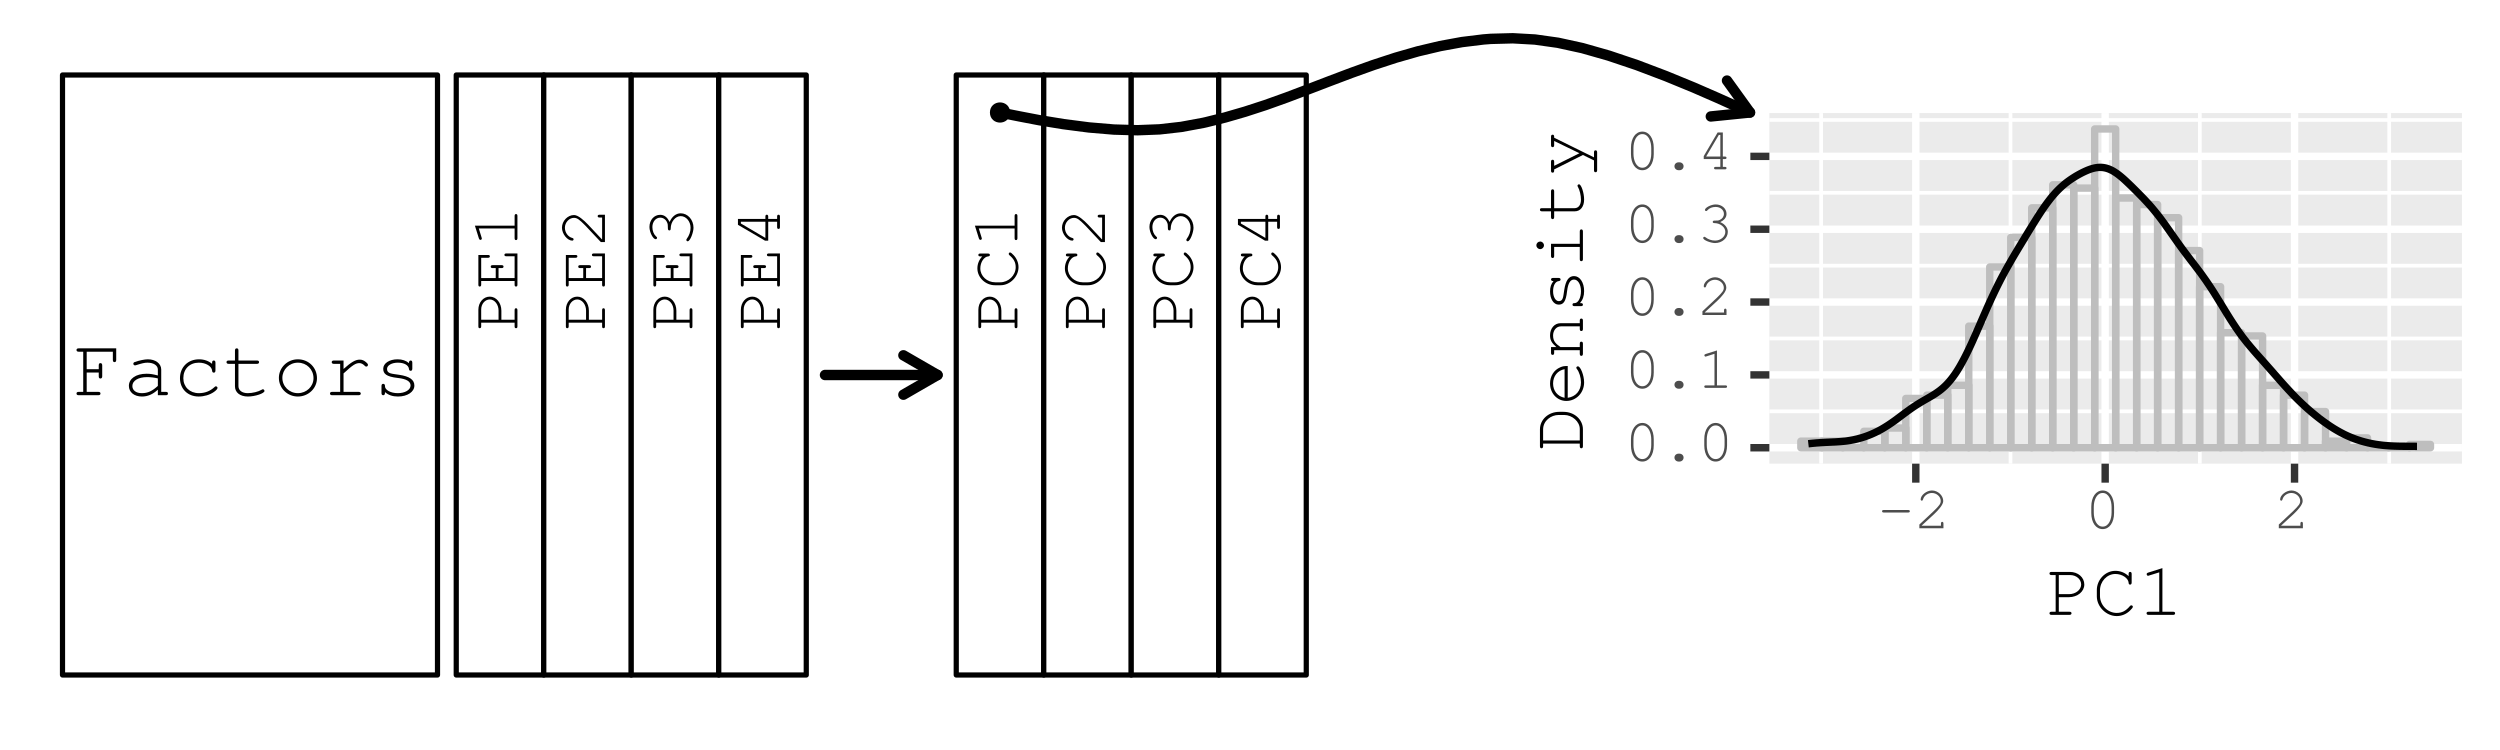 <?xml version="1.0" encoding="UTF-8"?>
<svg xmlns="http://www.w3.org/2000/svg" xmlns:xlink="http://www.w3.org/1999/xlink" width="360pt" height="108pt" viewBox="0 0 360 108" version="1.1">
<defs>
<g>
<symbol overflow="visible" id="glyph0-0">
<path style="stroke:none;" d=""/>
</symbol>
<symbol overflow="visible" id="glyph0-1">
<path style="stroke:none;" d="M 6.234 -5.094 L 6.234 -6.75 L 0.844 -6.75 C 0.625 -6.75 0.516 -6.672 0.516 -6.516 C 0.516 -6.344 0.625 -6.266 0.844 -6.266 L 1.484 -6.266 L 1.484 -0.484 L 0.844 -0.484 C 0.625 -0.484 0.516 -0.406 0.516 -0.25 C 0.516 -0.078 0.625 0 0.844 0 L 3.641 0 C 3.859 0 3.969 -0.078 3.969 -0.25 C 3.969 -0.406 3.859 -0.484 3.641 -0.484 L 1.984 -0.484 L 1.984 -3.266 L 3.719 -3.266 L 3.719 -2.719 C 3.719 -2.516 3.797 -2.406 3.953 -2.406 C 4.125 -2.406 4.219 -2.516 4.219 -2.719 L 4.219 -4.297 C 4.219 -4.516 4.125 -4.625 3.953 -4.625 C 3.797 -4.625 3.719 -4.516 3.719 -4.297 L 3.719 -3.75 L 1.984 -3.75 L 1.984 -6.266 L 5.75 -6.266 L 5.75 -5.094 C 5.75 -4.875 5.828 -4.766 5.984 -4.766 C 6.156 -4.766 6.234 -4.875 6.234 -5.094 Z M 6.234 -5.094 "/>
</symbol>
<symbol overflow="visible" id="glyph0-2">
<path style="stroke:none;" d="M 6.484 -0.25 C 6.484 -0.406 6.391 -0.484 6.172 -0.484 L 5.516 -0.484 L 5.516 -3.703 C 5.516 -4.547 4.703 -5.172 3.594 -5.172 C 3.141 -5.172 2.359 -5.016 1.703 -4.781 C 1.578 -4.734 1.5 -4.656 1.5 -4.531 C 1.5 -4.406 1.609 -4.297 1.734 -4.297 C 1.734 -4.297 1.797 -4.312 1.844 -4.312 C 2.781 -4.609 3.125 -4.688 3.547 -4.688 C 4.422 -4.688 5.031 -4.281 5.031 -3.703 L 5.031 -2.844 C 4.312 -3.031 3.953 -3.094 3.391 -3.094 C 1.891 -3.094 0.859 -2.391 0.859 -1.344 C 0.859 -0.438 1.625 0.188 2.734 0.188 C 3.578 0.188 4.297 -0.125 5.031 -0.797 L 5.031 0 L 6.172 0 C 6.391 0 6.484 -0.078 6.484 -0.25 Z M 5.031 -1.344 C 4.219 -0.594 3.578 -0.297 2.719 -0.297 C 1.891 -0.297 1.359 -0.703 1.359 -1.328 C 1.359 -2.094 2.219 -2.609 3.484 -2.609 C 4.016 -2.609 4.594 -2.531 5.031 -2.422 Z M 5.031 -1.344 "/>
</symbol>
<symbol overflow="visible" id="glyph0-3">
<path style="stroke:none;" d="M 6.422 -1.062 C 6.422 -1.172 6.312 -1.281 6.188 -1.281 C 6.109 -1.281 6.078 -1.266 5.969 -1.156 C 5.359 -0.594 4.609 -0.297 3.734 -0.297 C 2.422 -0.297 1.5 -1.203 1.5 -2.453 C 1.5 -3.781 2.406 -4.688 3.734 -4.688 C 4.734 -4.688 5.594 -4.172 5.641 -3.547 C 5.656 -3.344 5.734 -3.25 5.891 -3.25 C 6.047 -3.25 6.125 -3.359 6.125 -3.578 L 6.125 -4.672 C 6.125 -4.891 6.047 -5 5.891 -5 C 5.719 -5 5.641 -4.891 5.641 -4.672 L 5.641 -4.516 C 5.141 -4.938 4.5 -5.172 3.766 -5.172 C 2.156 -5.172 1.016 -4.031 1.016 -2.453 C 1.016 -0.906 2.141 0.188 3.703 0.188 C 4.5 0.188 5.297 -0.047 5.906 -0.469 C 6.234 -0.703 6.422 -0.906 6.422 -1.062 Z M 6.422 -1.062 "/>
</symbol>
<symbol overflow="visible" id="glyph0-4">
<path style="stroke:none;" d="M 5.984 -0.609 C 5.984 -0.734 5.875 -0.859 5.766 -0.859 C 5.703 -0.859 5.656 -0.844 5.562 -0.781 C 5.094 -0.5 4.25 -0.297 3.578 -0.297 C 2.75 -0.297 2.234 -0.703 2.234 -1.312 L 2.234 -4.516 L 4.875 -4.516 C 5.094 -4.516 5.203 -4.594 5.203 -4.766 C 5.203 -4.922 5.094 -5 4.875 -5 L 2.234 -5 L 2.234 -6.438 C 2.234 -6.656 2.156 -6.75 1.984 -6.75 C 1.828 -6.75 1.734 -6.641 1.734 -6.438 L 1.734 -5 L 0.859 -5 C 0.625 -5 0.516 -4.922 0.516 -4.766 C 0.516 -4.594 0.625 -4.516 0.859 -4.516 L 1.734 -4.516 L 1.734 -1.281 C 1.734 -0.391 2.469 0.188 3.594 0.188 C 4.625 0.188 5.984 -0.266 5.984 -0.609 Z M 5.984 -0.609 "/>
</symbol>
<symbol overflow="visible" id="glyph0-5">
<path style="stroke:none;" d="M 6.344 -2.453 C 6.344 -3.984 5.141 -5.172 3.594 -5.172 C 2.078 -5.172 0.859 -3.969 0.859 -2.5 C 0.859 -1 2.078 0.188 3.594 0.188 C 5.109 0.188 6.344 -1 6.344 -2.453 Z M 5.844 -2.453 C 5.844 -1.266 4.844 -0.297 3.594 -0.297 C 2.359 -0.297 1.359 -1.266 1.359 -2.5 C 1.359 -3.703 2.359 -4.688 3.594 -4.688 C 4.859 -4.688 5.844 -3.719 5.844 -2.453 Z M 5.844 -2.453 "/>
</symbol>
<symbol overflow="visible" id="glyph0-6">
<path style="stroke:none;" d="M 6.484 -4.375 C 6.484 -4.484 6.422 -4.578 6.219 -4.75 C 5.906 -5.016 5.641 -5.125 5.297 -5.125 C 4.688 -5.125 4.094 -4.781 2.969 -3.781 L 2.969 -5 L 1.578 -5 C 1.375 -5 1.266 -4.906 1.266 -4.766 C 1.266 -4.609 1.375 -4.516 1.578 -4.516 L 2.484 -4.516 L 2.484 -0.484 L 1.328 -0.484 C 1.125 -0.484 1.016 -0.391 1.016 -0.25 C 1.016 -0.094 1.125 0 1.328 0 L 5.125 0 C 5.328 0 5.453 -0.094 5.453 -0.234 C 5.453 -0.391 5.328 -0.484 5.125 -0.484 L 2.969 -0.484 L 2.969 -3.141 C 4.297 -4.359 4.719 -4.625 5.25 -4.625 C 5.516 -4.625 5.766 -4.5 6.047 -4.219 C 6.125 -4.141 6.156 -4.125 6.234 -4.125 C 6.391 -4.125 6.484 -4.234 6.484 -4.375 Z M 6.484 -4.375 "/>
</symbol>
<symbol overflow="visible" id="glyph0-7">
<path style="stroke:none;" d="M 5.969 -1.391 C 5.969 -2.25 5.234 -2.719 3.797 -2.938 C 2.766 -3.109 2.031 -3.062 2.031 -3.781 C 2.031 -4.297 2.703 -4.688 3.594 -4.688 C 4.5 -4.688 5.125 -4.328 5.188 -3.797 C 5.203 -3.594 5.297 -3.516 5.438 -3.516 C 5.594 -3.516 5.672 -3.625 5.672 -3.844 L 5.672 -4.672 C 5.672 -4.891 5.594 -5 5.438 -5 C 5.281 -5 5.188 -4.875 5.188 -4.672 L 5.188 -4.625 C 4.766 -4.984 4.219 -5.172 3.547 -5.172 C 2.359 -5.172 1.484 -4.594 1.484 -3.812 C 1.484 -3.109 1.891 -2.672 3.594 -2.484 C 4.891 -2.344 5.422 -1.953 5.422 -1.406 C 5.422 -0.766 4.625 -0.297 3.578 -0.297 C 2.562 -0.297 1.734 -0.75 1.734 -1.297 L 1.734 -1.375 C 1.734 -1.531 1.625 -1.641 1.484 -1.641 C 1.312 -1.641 1.234 -1.531 1.234 -1.312 L 1.234 -0.328 C 1.234 -0.109 1.312 0 1.484 0 C 1.641 0 1.734 -0.109 1.734 -0.328 L 1.734 -0.453 C 2.234 -0.016 2.828 0.188 3.609 0.188 C 4.969 0.188 5.969 -0.484 5.969 -1.391 Z M 5.969 -1.391 "/>
</symbol>
<symbol overflow="visible" id="glyph1-0">
<path style="stroke:none;" d=""/>
</symbol>
<symbol overflow="visible" id="glyph1-1">
<path style="stroke:none;" d="M -3.984 -4.984 C -4.906 -4.984 -5.625 -4.156 -5.625 -3.094 L -5.625 -0.703 C -5.625 -0.516 -5.562 -0.438 -5.438 -0.438 C -5.297 -0.438 -5.219 -0.516 -5.219 -0.703 L -5.219 -1.234 L -0.406 -1.234 L -0.406 -0.703 C -0.406 -0.516 -0.344 -0.438 -0.203 -0.438 C -0.062 -0.438 0 -0.516 0 -0.703 L 0 -3.031 C 0 -3.203 -0.062 -3.312 -0.203 -3.312 C -0.344 -3.312 -0.406 -3.219 -0.406 -3.031 L -0.406 -1.656 L -2.312 -1.656 L -2.312 -2.953 C -2.312 -4.094 -3.047 -4.984 -3.984 -4.984 Z M -3.984 -4.578 C -3.297 -4.578 -2.719 -3.859 -2.719 -2.984 L -2.719 -1.656 L -5.219 -1.656 L -5.219 -3.141 C -5.219 -3.938 -4.656 -4.578 -3.984 -4.578 Z M -3.984 -4.578 "/>
</symbol>
<symbol overflow="visible" id="glyph1-2">
<path style="stroke:none;" d="M 0 -5.203 L -1.594 -5.203 C -1.781 -5.203 -1.875 -5.125 -1.875 -5 C -1.875 -4.859 -1.781 -4.797 -1.594 -4.797 L -0.406 -4.797 L -0.406 -1.656 L -2.719 -1.656 L -2.719 -3.094 L -2.266 -3.094 C -2.094 -3.094 -2 -3.172 -2 -3.312 C -2 -3.438 -2.094 -3.516 -2.266 -3.516 L -3.578 -3.516 C -3.766 -3.516 -3.844 -3.438 -3.844 -3.312 C -3.844 -3.172 -3.766 -3.094 -3.578 -3.094 L -3.125 -3.094 L -3.125 -1.656 L -5.219 -1.656 L -5.219 -4.578 L -4.234 -4.578 C -4.062 -4.578 -3.969 -4.656 -3.969 -4.781 C -3.969 -4.922 -4.062 -4.984 -4.234 -4.984 L -5.625 -4.984 L -5.625 -0.703 C -5.625 -0.516 -5.562 -0.438 -5.438 -0.438 C -5.297 -0.438 -5.219 -0.516 -5.219 -0.703 L -5.219 -1.234 L -0.406 -1.234 L -0.406 -0.703 C -0.406 -0.516 -0.344 -0.438 -0.203 -0.438 C -0.062 -0.438 0 -0.516 0 -0.703 Z M 0 -5.203 "/>
</symbol>
<symbol overflow="visible" id="glyph1-3">
<path style="stroke:none;" d="M -0.203 -4.875 C -0.344 -4.875 -0.406 -4.781 -0.406 -4.594 L -0.406 -3.203 L -6.125 -3.203 L -5.547 -1.359 C -5.484 -1.203 -5.438 -1.156 -5.312 -1.156 C -5.219 -1.156 -5.125 -1.25 -5.125 -1.344 L -5.156 -1.484 L -5.562 -2.797 L -0.406 -2.797 L -0.406 -1.406 C -0.406 -1.219 -0.344 -1.125 -0.203 -1.125 C -0.062 -1.125 0 -1.234 0 -1.406 L 0 -4.594 C 0 -4.781 -0.062 -4.875 -0.203 -4.875 Z M -0.203 -4.875 "/>
</symbol>
<symbol overflow="visible" id="glyph1-4">
<path style="stroke:none;" d="M 0 -4.781 L -0.766 -4.781 C -0.953 -4.781 -1.047 -4.703 -1.047 -4.578 C -1.047 -4.438 -0.953 -4.375 -0.766 -4.375 L -0.406 -4.375 L -0.406 -1.234 L -0.438 -1.234 L -2.375 -3.297 C -3.047 -4.016 -3.875 -4.734 -4.453 -4.734 C -5.375 -4.734 -6.188 -3.875 -6.188 -2.906 C -6.188 -2.016 -5.406 -1.047 -4.703 -1.047 C -4.609 -1.047 -4.516 -1.125 -4.516 -1.234 C -4.516 -1.344 -4.578 -1.406 -4.719 -1.438 C -5.312 -1.594 -5.766 -2.219 -5.766 -2.906 C -5.766 -3.656 -5.156 -4.328 -4.469 -4.328 C -4.016 -4.328 -3.734 -4.141 -2.812 -3.203 L -0.594 -0.844 L 0 -0.844 Z M 0 -4.781 "/>
</symbol>
<symbol overflow="visible" id="glyph1-5">
<path style="stroke:none;" d="M -1.688 -4.984 C -2.359 -4.984 -2.953 -4.516 -3.281 -3.734 C -3.594 -4.359 -4 -4.766 -4.641 -4.766 C -5.516 -4.766 -6.188 -4.016 -6.188 -3.016 C -6.188 -2.266 -5.672 -1.25 -5.281 -1.25 C -5.188 -1.25 -5.094 -1.344 -5.094 -1.453 C -5.094 -1.531 -5.109 -1.562 -5.234 -1.656 C -5.562 -1.953 -5.766 -2.438 -5.766 -3 C -5.766 -3.766 -5.281 -4.359 -4.625 -4.359 C -4.203 -4.359 -3.812 -4.078 -3.641 -3.656 C -3.547 -3.438 -3.531 -3.297 -3.531 -2.797 C -3.531 -2.625 -3.453 -2.516 -3.328 -2.516 C -3.188 -2.516 -3.125 -2.609 -3.125 -2.797 C -3.125 -3.766 -2.453 -4.578 -1.688 -4.578 C -0.906 -4.578 -0.266 -3.812 -0.266 -2.906 C -0.266 -2.344 -0.453 -1.797 -0.812 -1.312 C -0.859 -1.25 -0.875 -1.203 -0.875 -1.156 C -0.875 -1.047 -0.797 -0.953 -0.688 -0.953 C -0.312 -0.953 0.156 -2.266 0.156 -2.906 C 0.156 -4.047 -0.672 -4.984 -1.688 -4.984 Z M -1.688 -4.984 "/>
</symbol>
<symbol overflow="visible" id="glyph1-6">
<path style="stroke:none;" d="M -0.203 -4.781 C -0.344 -4.781 -0.406 -4.688 -0.406 -4.516 L -0.406 -4.172 L -1.688 -4.172 L -1.688 -4.516 C -1.688 -4.688 -1.766 -4.781 -1.891 -4.781 C -2.031 -4.781 -2.094 -4.688 -2.094 -4.516 L -2.094 -4.172 L -6.047 -4.172 L -6.047 -3.328 L -2.156 -1.047 L -1.688 -1.047 L -1.688 -3.766 L -0.406 -3.766 L -0.406 -3 C -0.406 -2.812 -0.344 -2.734 -0.203 -2.734 C -0.062 -2.734 0 -2.812 0 -3 L 0 -4.516 C 0 -4.688 -0.062 -4.781 -0.203 -4.781 Z M -2.094 -3.766 L -2.094 -1.438 L -5.625 -3.516 L -5.625 -3.766 Z M -2.094 -3.766 "/>
</symbol>
<symbol overflow="visible" id="glyph1-7">
<path style="stroke:none;" d="M -1.062 -5.344 C -1.172 -5.344 -1.25 -5.266 -1.25 -5.141 C -1.25 -5.062 -1.234 -5.031 -1.156 -4.953 C -0.516 -4.422 -0.25 -3.906 -0.25 -3.219 C -0.25 -2.047 -1.281 -1.047 -2.484 -1.047 L -3.188 -1.047 C -4.375 -1.047 -5.344 -1.938 -5.344 -3.047 C -5.344 -3.938 -4.812 -4.734 -4.203 -4.781 C -4.047 -4.797 -3.969 -4.859 -3.969 -4.984 C -3.969 -5.125 -4.062 -5.188 -4.234 -5.188 L -5.359 -5.188 C -5.547 -5.188 -5.625 -5.125 -5.625 -4.984 C -5.625 -4.844 -5.547 -4.781 -5.359 -4.781 L -5.062 -4.781 C -5.516 -4.312 -5.766 -3.703 -5.766 -3.047 C -5.766 -1.703 -4.562 -0.625 -3.25 -0.625 L -2.422 -0.625 C -1.062 -0.625 0.156 -1.859 0.156 -3.219 C 0.156 -3.859 -0.094 -4.469 -0.547 -4.953 C -0.797 -5.219 -0.953 -5.344 -1.062 -5.344 Z M -1.062 -5.344 "/>
</symbol>
<symbol overflow="visible" id="glyph2-0">
<path style="stroke:none;" d=""/>
</symbol>
<symbol overflow="visible" id="glyph2-1">
<path style="stroke:none;" d="M 4.281 -2.203 L 4.281 -3.094 C 4.281 -4.484 3.609 -5.438 2.641 -5.438 C 1.656 -5.438 1 -4.484 1 -3.094 L 1 -2.203 C 1 -0.812 1.656 0.125 2.641 0.125 C 3.609 0.125 4.281 -0.812 4.281 -2.203 Z M 3.922 -2.266 C 3.922 -1.297 3.531 -0.234 2.641 -0.234 C 1.75 -0.234 1.359 -1.297 1.359 -2.266 L 1.359 -3.047 C 1.359 -4.016 1.75 -5.078 2.641 -5.078 C 3.531 -5.078 3.922 -4.016 3.922 -3.047 Z M 3.922 -2.266 "/>
</symbol>
<symbol overflow="visible" id="glyph2-2">
<path style="stroke:none;" d="M 3.297 -0.453 C 3.297 -0.781 3.031 -1.016 2.688 -1.016 L 2.594 -1.016 C 2.25 -1.016 1.984 -0.781 1.984 -0.453 C 1.984 -0.125 2.25 0.125 2.594 0.125 L 2.688 0.125 C 3.031 0.125 3.297 -0.109 3.297 -0.453 Z M 3.297 -0.453 "/>
</symbol>
<symbol overflow="visible" id="glyph2-3">
<path style="stroke:none;" d="M 4.281 -0.188 C 4.281 -0.297 4.203 -0.359 4.047 -0.359 L 2.828 -0.359 L 2.828 -5.391 L 1.203 -4.875 C 1.062 -4.828 1.016 -4.781 1.016 -4.688 C 1.016 -4.594 1.094 -4.5 1.172 -4.5 L 1.297 -4.531 L 2.469 -4.906 L 2.469 -0.359 L 1.234 -0.359 C 1.078 -0.359 1 -0.297 1 -0.188 C 1 -0.062 1.078 0 1.234 0 L 4.047 0 C 4.203 0 4.281 -0.062 4.281 -0.188 Z M 4.281 -0.188 "/>
</symbol>
<symbol overflow="visible" id="glyph2-4">
<path style="stroke:none;" d="M 4.203 0 L 4.203 -0.672 C 4.203 -0.828 4.141 -0.922 4.031 -0.922 C 3.906 -0.922 3.844 -0.828 3.844 -0.672 L 3.844 -0.359 L 1.078 -0.359 L 1.078 -0.391 L 2.906 -2.078 C 3.531 -2.672 4.172 -3.406 4.172 -3.922 C 4.172 -4.719 3.406 -5.438 2.547 -5.438 C 1.781 -5.438 0.922 -4.766 0.922 -4.141 C 0.922 -4.062 1 -3.969 1.078 -3.969 C 1.172 -3.969 1.234 -4.031 1.266 -4.156 C 1.406 -4.688 1.953 -5.078 2.547 -5.078 C 3.219 -5.078 3.812 -4.547 3.812 -3.938 C 3.812 -3.531 3.641 -3.297 2.812 -2.484 L 0.734 -0.531 L 0.734 0 Z M 4.203 0 "/>
</symbol>
<symbol overflow="visible" id="glyph2-5">
<path style="stroke:none;" d="M 4.391 -1.484 C 4.391 -2.078 3.969 -2.609 3.297 -2.891 C 3.828 -3.156 4.203 -3.516 4.203 -4.078 C 4.203 -4.844 3.531 -5.438 2.641 -5.438 C 2 -5.438 1.094 -4.984 1.094 -4.641 C 1.094 -4.562 1.172 -4.484 1.281 -4.484 C 1.344 -4.484 1.375 -4.5 1.453 -4.594 C 1.719 -4.906 2.141 -5.078 2.641 -5.078 C 3.312 -5.078 3.828 -4.641 3.828 -4.078 C 3.828 -3.688 3.594 -3.359 3.219 -3.203 C 3.031 -3.109 2.891 -3.109 2.453 -3.109 C 2.312 -3.109 2.219 -3.047 2.219 -2.922 C 2.219 -2.812 2.297 -2.75 2.453 -2.75 C 3.312 -2.75 4.031 -2.156 4.031 -1.484 C 4.031 -0.797 3.359 -0.234 2.562 -0.234 C 2.062 -0.234 1.578 -0.391 1.156 -0.719 C 1.094 -0.75 1.062 -0.781 1.016 -0.781 C 0.922 -0.781 0.844 -0.688 0.844 -0.609 C 0.844 -0.266 2 0.125 2.547 0.125 C 3.562 0.125 4.391 -0.594 4.391 -1.484 Z M 4.391 -1.484 "/>
</symbol>
<symbol overflow="visible" id="glyph2-6">
<path style="stroke:none;" d="M 4.203 -0.188 C 4.203 -0.297 4.125 -0.359 3.969 -0.359 L 3.672 -0.359 L 3.672 -1.484 L 3.969 -1.484 C 4.125 -1.484 4.203 -1.547 4.203 -1.656 C 4.203 -1.781 4.125 -1.844 3.969 -1.844 L 3.672 -1.844 L 3.672 -5.312 L 2.922 -5.312 L 0.922 -1.906 L 0.922 -1.484 L 3.312 -1.484 L 3.312 -0.359 L 2.641 -0.359 C 2.484 -0.359 2.406 -0.297 2.406 -0.188 C 2.406 -0.062 2.484 0 2.641 0 L 3.969 0 C 4.125 0 4.203 -0.062 4.203 -0.188 Z M 3.312 -1.844 L 1.266 -1.844 L 3.094 -4.953 L 3.312 -4.953 Z M 3.312 -1.844 "/>
</symbol>
<symbol overflow="visible" id="glyph2-7">
<path style="stroke:none;" d="M 4.641 -2.453 C 4.641 -2.562 4.562 -2.625 4.406 -2.625 L 0.875 -2.625 C 0.719 -2.625 0.641 -2.562 0.641 -2.453 C 0.641 -2.328 0.719 -2.266 0.875 -2.266 L 4.406 -2.266 C 4.562 -2.266 4.641 -2.328 4.641 -2.453 Z M 4.641 -2.453 "/>
</symbol>
<symbol overflow="visible" id="glyph3-0">
<path style="stroke:none;" d=""/>
</symbol>
<symbol overflow="visible" id="glyph3-1">
<path style="stroke:none;" d="M 5.484 -4.375 C 5.484 -5.406 4.578 -6.188 3.406 -6.188 L 0.766 -6.188 C 0.578 -6.188 0.469 -6.109 0.469 -5.969 C 0.469 -5.812 0.578 -5.734 0.766 -5.734 L 1.359 -5.734 L 1.359 -0.453 L 0.766 -0.453 C 0.578 -0.453 0.469 -0.375 0.469 -0.234 C 0.469 -0.078 0.578 0 0.766 0 L 3.328 0 C 3.531 0 3.641 -0.078 3.641 -0.234 C 3.641 -0.375 3.547 -0.453 3.328 -0.453 L 1.812 -0.453 L 1.812 -2.547 L 3.25 -2.547 C 4.516 -2.547 5.484 -3.359 5.484 -4.375 Z M 5.031 -4.375 C 5.031 -3.625 4.25 -2.984 3.281 -2.984 L 1.812 -2.984 L 1.812 -5.734 L 3.453 -5.734 C 4.328 -5.734 5.031 -5.125 5.031 -4.375 Z M 5.031 -4.375 "/>
</symbol>
<symbol overflow="visible" id="glyph3-2">
<path style="stroke:none;" d="M 5.875 -1.172 C 5.875 -1.281 5.781 -1.375 5.656 -1.375 C 5.578 -1.375 5.531 -1.359 5.453 -1.266 C 4.859 -0.562 4.297 -0.281 3.547 -0.281 C 2.25 -0.281 1.141 -1.406 1.141 -2.734 L 1.141 -3.516 C 1.141 -4.812 2.141 -5.891 3.359 -5.891 C 4.328 -5.891 5.219 -5.297 5.266 -4.625 C 5.266 -4.453 5.344 -4.359 5.484 -4.359 C 5.625 -4.359 5.703 -4.469 5.703 -4.656 L 5.703 -5.891 C 5.703 -6.094 5.625 -6.188 5.484 -6.188 C 5.328 -6.188 5.266 -6.094 5.266 -5.891 L 5.266 -5.578 C 4.734 -6.078 4.078 -6.344 3.359 -6.344 C 1.875 -6.344 0.688 -5.031 0.688 -3.578 L 0.688 -2.656 C 0.688 -1.172 2.047 0.172 3.547 0.172 C 4.25 0.172 4.922 -0.094 5.453 -0.609 C 5.734 -0.875 5.875 -1.062 5.875 -1.172 Z M 5.875 -1.172 "/>
</symbol>
<symbol overflow="visible" id="glyph3-3">
<path style="stroke:none;" d="M 5.359 -0.234 C 5.359 -0.375 5.266 -0.453 5.062 -0.453 L 3.531 -0.453 L 3.531 -6.734 L 1.5 -6.094 C 1.312 -6.031 1.266 -5.969 1.266 -5.859 C 1.266 -5.734 1.375 -5.625 1.469 -5.625 L 1.625 -5.672 L 3.078 -6.125 L 3.078 -0.453 L 1.547 -0.453 C 1.344 -0.453 1.25 -0.375 1.25 -0.234 C 1.25 -0.078 1.359 0 1.547 0 L 5.062 0 C 5.266 0 5.359 -0.078 5.359 -0.234 Z M 5.359 -0.234 "/>
</symbol>
<symbol overflow="visible" id="glyph4-0">
<path style="stroke:none;" d=""/>
</symbol>
<symbol overflow="visible" id="glyph4-1">
<path style="stroke:none;" d="M -2.797 -5.719 L -3.406 -5.719 C -4.969 -5.719 -6.188 -4.609 -6.188 -3.188 L -6.188 -0.766 C -6.188 -0.578 -6.109 -0.469 -5.969 -0.469 C -5.812 -0.469 -5.734 -0.578 -5.734 -0.766 L -5.734 -1.141 L -0.453 -1.141 L -0.453 -0.766 C -0.453 -0.578 -0.375 -0.469 -0.234 -0.469 C -0.078 -0.469 0 -0.578 0 -0.766 L 0 -3.188 C 0 -4.609 -1.234 -5.719 -2.797 -5.719 Z M -2.688 -5.266 C -1.531 -5.266 -0.453 -4.297 -0.453 -3.25 L -0.453 -1.594 L -5.734 -1.594 L -5.734 -3.172 C -5.734 -4.453 -4.578 -5.266 -3.5 -5.266 Z M -2.688 -5.266 "/>
</symbol>
<symbol overflow="visible" id="glyph4-2">
<path style="stroke:none;" d="M -2.188 -5.719 C -2.688 -5.719 -2.906 -5.688 -3.266 -5.531 C -4.188 -5.141 -4.734 -4.25 -4.734 -3.203 C -4.734 -1.797 -3.719 -0.688 -2.391 -0.688 C -0.953 -0.688 0.172 -1.875 0.172 -3.359 C 0.172 -4.359 -0.344 -5.672 -0.719 -5.672 C -0.844 -5.672 -0.953 -5.578 -0.953 -5.469 C -0.953 -5.406 -0.922 -5.375 -0.875 -5.297 C -0.516 -4.844 -0.281 -4.047 -0.281 -3.359 C -0.281 -2.172 -1.031 -1.297 -2.188 -1.141 Z M -2.641 -5.266 L -2.641 -1.141 C -3.656 -1.344 -4.297 -2.141 -4.297 -3.203 C -4.297 -4.266 -3.641 -5.078 -2.641 -5.266 Z M -2.641 -5.266 "/>
</symbol>
<symbol overflow="visible" id="glyph4-3">
<path style="stroke:none;" d="M -0.234 -5.953 C -0.375 -5.953 -0.453 -5.859 -0.453 -5.656 L -0.453 -5.281 L -3.25 -5.281 C -4.094 -5.281 -4.734 -4.531 -4.734 -3.547 C -4.734 -2.875 -4.531 -2.469 -3.828 -1.844 L -4.594 -1.844 L -4.594 -1.016 C -4.594 -0.812 -4.516 -0.719 -4.359 -0.719 C -4.219 -0.719 -4.141 -0.812 -4.141 -1.016 L -4.141 -1.391 L -0.453 -1.391 L -0.453 -0.891 C -0.453 -0.688 -0.375 -0.578 -0.234 -0.578 C -0.078 -0.578 0 -0.688 0 -0.891 L 0 -2.328 C 0 -2.531 -0.078 -2.625 -0.234 -2.625 C -0.375 -2.625 -0.453 -2.531 -0.453 -2.328 L -0.453 -1.844 L -3.234 -1.844 C -3.891 -2.328 -4.297 -2.656 -4.297 -3.516 C -4.297 -4.188 -3.875 -4.828 -3.172 -4.828 L -0.453 -4.828 L -0.453 -4.453 C -0.453 -4.25 -0.375 -4.156 -0.234 -4.156 C -0.078 -4.156 0 -4.25 0 -4.453 L 0 -5.656 C 0 -5.859 -0.078 -5.953 -0.234 -5.953 Z M -0.234 -5.953 "/>
</symbol>
<symbol overflow="visible" id="glyph4-4">
<path style="stroke:none;" d="M -1.281 -5.469 C -2.062 -5.469 -2.484 -4.797 -2.688 -3.484 C -2.844 -2.547 -2.812 -1.859 -3.469 -1.859 C -3.938 -1.859 -4.297 -2.469 -4.297 -3.281 C -4.297 -4.125 -3.969 -4.703 -3.469 -4.75 C -3.297 -4.781 -3.219 -4.844 -3.219 -4.984 C -3.219 -5.125 -3.328 -5.203 -3.516 -5.203 L -4.281 -5.203 C -4.484 -5.203 -4.594 -5.125 -4.594 -4.984 C -4.594 -4.844 -4.469 -4.75 -4.281 -4.75 L -4.234 -4.75 C -4.578 -4.359 -4.734 -3.875 -4.734 -3.25 C -4.734 -2.172 -4.219 -1.359 -3.5 -1.359 C -2.844 -1.359 -2.453 -1.734 -2.281 -3.297 C -2.141 -4.484 -1.797 -4.969 -1.281 -4.969 C -0.703 -4.969 -0.281 -4.25 -0.281 -3.281 C -0.281 -2.344 -0.688 -1.578 -1.188 -1.578 L -1.266 -1.578 C -1.406 -1.578 -1.5 -1.5 -1.5 -1.359 C -1.5 -1.203 -1.406 -1.141 -1.203 -1.141 L -0.297 -1.141 C -0.094 -1.141 0 -1.203 0 -1.359 C 0 -1.5 -0.094 -1.578 -0.297 -1.578 L -0.422 -1.578 C -0.016 -2.047 0.172 -2.594 0.172 -3.312 C 0.172 -4.547 -0.438 -5.469 -1.281 -5.469 Z M -1.281 -5.469 "/>
</symbol>
<symbol overflow="visible" id="glyph4-5">
<path style="stroke:none;" d="M -0.234 -5.594 C -0.375 -5.594 -0.453 -5.484 -0.453 -5.281 L -0.453 -3.516 L -4.594 -3.516 L -4.594 -1.766 C -4.594 -1.578 -4.516 -1.469 -4.359 -1.469 C -4.219 -1.469 -4.141 -1.578 -4.141 -1.766 L -4.141 -3.062 L -0.453 -3.062 L -0.453 -1.312 C -0.453 -1.109 -0.375 -1.016 -0.234 -1.016 C -0.078 -1.016 0 -1.109 0 -1.312 L 0 -5.281 C 0 -5.484 -0.078 -5.594 -0.234 -5.594 Z M -6.156 -3.844 C -6.453 -3.844 -6.703 -3.609 -6.703 -3.297 C -6.703 -3 -6.453 -2.75 -6.156 -2.75 C -5.859 -2.75 -5.609 -3 -5.609 -3.297 C -5.609 -3.594 -5.859 -3.844 -6.156 -3.844 Z M -6.156 -3.844 "/>
</symbol>
<symbol overflow="visible" id="glyph4-6">
<path style="stroke:none;" d="M -0.562 -5.484 C -0.672 -5.484 -0.781 -5.391 -0.781 -5.281 C -0.781 -5.219 -0.766 -5.188 -0.719 -5.109 C -0.469 -4.672 -0.281 -3.891 -0.281 -3.281 C -0.281 -2.516 -0.641 -2.047 -1.203 -2.047 L -4.141 -2.047 L -4.141 -4.469 C -4.141 -4.656 -4.219 -4.766 -4.359 -4.766 C -4.516 -4.766 -4.594 -4.656 -4.594 -4.469 L -4.594 -2.047 L -5.891 -2.047 C -6.109 -2.047 -6.188 -1.984 -6.188 -1.828 C -6.188 -1.672 -6.094 -1.594 -5.891 -1.594 L -4.594 -1.594 L -4.594 -0.781 C -4.594 -0.578 -4.516 -0.469 -4.359 -0.469 C -4.219 -0.469 -4.141 -0.578 -4.141 -0.781 L -4.141 -1.594 L -1.172 -1.594 C -0.359 -1.594 0.172 -2.266 0.172 -3.297 C 0.172 -4.234 -0.234 -5.484 -0.562 -5.484 Z M -0.562 -5.484 "/>
</symbol>
<symbol overflow="visible" id="glyph4-7">
<path style="stroke:none;" d="M -4.359 -6.031 C -4.516 -6.031 -4.594 -5.938 -4.594 -5.734 L -4.594 -4.531 C -4.594 -4.328 -4.516 -4.234 -4.359 -4.234 C -4.219 -4.234 -4.141 -4.328 -4.141 -4.531 L -4.141 -5.125 L -0.5 -3.359 L -4.141 -1.547 L -4.141 -2.125 C -4.141 -2.328 -4.219 -2.422 -4.359 -2.422 C -4.516 -2.422 -4.594 -2.328 -4.594 -2.125 L -4.594 -0.859 C -4.594 -0.656 -4.516 -0.562 -4.359 -0.562 C -4.219 -0.562 -4.141 -0.656 -4.141 -0.859 L -4.141 -1.031 L 0 -3.109 L 1.594 -2.328 L 1.594 -0.922 C 1.594 -0.719 1.672 -0.625 1.812 -0.625 C 1.969 -0.625 2.047 -0.719 2.047 -0.922 L 2.047 -3.484 C 2.047 -3.688 1.969 -3.781 1.812 -3.781 C 1.672 -3.781 1.594 -3.688 1.594 -3.484 L 1.594 -2.766 L -4.141 -5.594 L -4.141 -5.734 C -4.141 -5.938 -4.219 -6.031 -4.359 -6.031 Z M -4.359 -6.031 "/>
</symbol>
</g>
<clipPath id="clip1">
  <path d="M 216 10.801 L 360 10.801 L 360 98 L 216 98 Z M 216 10.801 "/>
</clipPath>
<clipPath id="clip2">
  <path d="M 254.789 16.281 L 355 16.281 L 355 67 L 254.789 67 Z M 254.789 16.281 "/>
</clipPath>
<clipPath id="clip3">
  <path d="M 254.789 58 L 355 58 L 355 60 L 254.789 60 Z M 254.789 58 "/>
</clipPath>
<clipPath id="clip4">
  <path d="M 254.789 48 L 355 48 L 355 50 L 254.789 50 Z M 254.789 48 "/>
</clipPath>
<clipPath id="clip5">
  <path d="M 254.789 37 L 355 37 L 355 39 L 254.789 39 Z M 254.789 37 "/>
</clipPath>
<clipPath id="clip6">
  <path d="M 254.789 27 L 355 27 L 355 29 L 254.789 29 Z M 254.789 27 "/>
</clipPath>
<clipPath id="clip7">
  <path d="M 254.789 17 L 355 17 L 355 18 L 254.789 18 Z M 254.789 17 "/>
</clipPath>
<clipPath id="clip8">
  <path d="M 261 16.281 L 263 16.281 L 263 67.77 L 261 67.77 Z M 261 16.281 "/>
</clipPath>
<clipPath id="clip9">
  <path d="M 289 16.281 L 290 16.281 L 290 67.77 L 289 67.77 Z M 289 16.281 "/>
</clipPath>
<clipPath id="clip10">
  <path d="M 316 16.281 L 318 16.281 L 318 67.77 L 316 67.77 Z M 316 16.281 "/>
</clipPath>
<clipPath id="clip11">
  <path d="M 343 16.281 L 345 16.281 L 345 67.77 L 343 67.77 Z M 343 16.281 "/>
</clipPath>
<clipPath id="clip12">
  <path d="M 254.789 63 L 355.52 63 L 355.52 66 L 254.789 66 Z M 254.789 63 "/>
</clipPath>
<clipPath id="clip13">
  <path d="M 254.789 53 L 355.52 53 L 355.52 55 L 254.789 55 Z M 254.789 53 "/>
</clipPath>
<clipPath id="clip14">
  <path d="M 254.789 42 L 355.52 42 L 355.52 45 L 254.789 45 Z M 254.789 42 "/>
</clipPath>
<clipPath id="clip15">
  <path d="M 254.789 32 L 355.52 32 L 355.52 34 L 254.789 34 Z M 254.789 32 "/>
</clipPath>
<clipPath id="clip16">
  <path d="M 254.789 21 L 355.52 21 L 355.52 24 L 254.789 24 Z M 254.789 21 "/>
</clipPath>
<clipPath id="clip17">
  <path d="M 275 16.281 L 277 16.281 L 277 67.77 L 275 67.77 Z M 275 16.281 "/>
</clipPath>
<clipPath id="clip18">
  <path d="M 302 16.281 L 304 16.281 L 304 67.77 L 302 67.77 Z M 302 16.281 "/>
</clipPath>
<clipPath id="clip19">
  <path d="M 329 16.281 L 331 16.281 L 331 67.77 L 329 67.77 Z M 329 16.281 "/>
</clipPath>
</defs>
<g id="surface27">
<rect x="0" y="0" width="360" height="108" style="fill:rgb(100%,100%,100%);fill-opacity:1;stroke:none;"/>
<path style="fill-rule:nonzero;fill:rgb(100%,100%,100%);fill-opacity:1;stroke-width:0.75;stroke-linecap:round;stroke-linejoin:round;stroke:rgb(0%,0%,0%);stroke-opacity:1;stroke-miterlimit:10;" d="M 9 97.199 L 63 97.199 L 63 10.801 L 9 10.801 Z M 9 97.199 "/>
<g style="fill:rgb(0%,0%,0%);fill-opacity:1;">
  <use xlink:href="#glyph0-1" x="10.5" y="56.912"/>
  <use xlink:href="#glyph0-2" x="17.7" y="56.912"/>
  <use xlink:href="#glyph0-3" x="24.9" y="56.912"/>
  <use xlink:href="#glyph0-4" x="32.101" y="56.912"/>
  <use xlink:href="#glyph0-5" x="39.301" y="56.912"/>
  <use xlink:href="#glyph0-6" x="46.501" y="56.912"/>
  <use xlink:href="#glyph0-7" x="53.701" y="56.912"/>
</g>
<path style="fill-rule:nonzero;fill:rgb(100%,100%,100%);fill-opacity:1;stroke-width:0.75;stroke-linecap:round;stroke-linejoin:round;stroke:rgb(0%,0%,0%);stroke-opacity:1;stroke-miterlimit:10;" d="M 65.699 97.199 L 78.301 97.199 L 78.301 10.801 L 65.699 10.801 Z M 65.699 97.199 "/>
<g style="fill:rgb(0%,0%,0%);fill-opacity:1;">
  <use xlink:href="#glyph1-1" x="74.51" y="47.699"/>
  <use xlink:href="#glyph1-2" x="74.51" y="41.699"/>
  <use xlink:href="#glyph1-3" x="74.51" y="35.699"/>
</g>
<path style="fill-rule:nonzero;fill:rgb(100%,100%,100%);fill-opacity:1;stroke-width:0.75;stroke-linecap:round;stroke-linejoin:round;stroke:rgb(0%,0%,0%);stroke-opacity:1;stroke-miterlimit:10;" d="M 78.301 97.199 L 90.902 97.199 L 90.902 10.801 L 78.301 10.801 Z M 78.301 97.199 "/>
<g style="fill:rgb(0%,0%,0%);fill-opacity:1;">
  <use xlink:href="#glyph1-1" x="87.111" y="47.699"/>
  <use xlink:href="#glyph1-2" x="87.111" y="41.699"/>
  <use xlink:href="#glyph1-4" x="87.111" y="35.699"/>
</g>
<path style="fill-rule:nonzero;fill:rgb(100%,100%,100%);fill-opacity:1;stroke-width:0.75;stroke-linecap:round;stroke-linejoin:round;stroke:rgb(0%,0%,0%);stroke-opacity:1;stroke-miterlimit:10;" d="M 90.898 97.199 L 103.5 97.199 L 103.5 10.801 L 90.898 10.801 Z M 90.898 97.199 "/>
<g style="fill:rgb(0%,0%,0%);fill-opacity:1;">
  <use xlink:href="#glyph1-1" x="99.709" y="47.699"/>
  <use xlink:href="#glyph1-2" x="99.709" y="41.699"/>
  <use xlink:href="#glyph1-5" x="99.709" y="35.699"/>
</g>
<path style="fill-rule:nonzero;fill:rgb(100%,100%,100%);fill-opacity:1;stroke-width:0.75;stroke-linecap:round;stroke-linejoin:round;stroke:rgb(0%,0%,0%);stroke-opacity:1;stroke-miterlimit:10;" d="M 103.5 97.199 L 116.102 97.199 L 116.102 10.801 L 103.5 10.801 Z M 103.5 97.199 "/>
<g style="fill:rgb(0%,0%,0%);fill-opacity:1;">
  <use xlink:href="#glyph1-1" x="112.311" y="47.699"/>
  <use xlink:href="#glyph1-2" x="112.311" y="41.699"/>
  <use xlink:href="#glyph1-6" x="112.311" y="35.699"/>
</g>
<path style="fill-rule:nonzero;fill:rgb(100%,100%,100%);fill-opacity:1;stroke-width:0.75;stroke-linecap:round;stroke-linejoin:round;stroke:rgb(0%,0%,0%);stroke-opacity:1;stroke-miterlimit:10;" d="M 137.699 97.199 L 150.301 97.199 L 150.301 10.801 L 137.699 10.801 Z M 137.699 97.199 "/>
<g style="fill:rgb(0%,0%,0%);fill-opacity:1;">
  <use xlink:href="#glyph1-1" x="146.51" y="47.699"/>
  <use xlink:href="#glyph1-7" x="146.51" y="41.699"/>
  <use xlink:href="#glyph1-3" x="146.51" y="35.699"/>
</g>
<path style="fill-rule:nonzero;fill:rgb(100%,100%,100%);fill-opacity:1;stroke-width:0.75;stroke-linecap:round;stroke-linejoin:round;stroke:rgb(0%,0%,0%);stroke-opacity:1;stroke-miterlimit:10;" d="M 150.301 97.199 L 162.902 97.199 L 162.902 10.801 L 150.301 10.801 Z M 150.301 97.199 "/>
<g style="fill:rgb(0%,0%,0%);fill-opacity:1;">
  <use xlink:href="#glyph1-1" x="159.111" y="47.699"/>
  <use xlink:href="#glyph1-7" x="159.111" y="41.699"/>
  <use xlink:href="#glyph1-4" x="159.111" y="35.699"/>
</g>
<path style="fill-rule:nonzero;fill:rgb(100%,100%,100%);fill-opacity:1;stroke-width:0.75;stroke-linecap:round;stroke-linejoin:round;stroke:rgb(0%,0%,0%);stroke-opacity:1;stroke-miterlimit:10;" d="M 162.898 97.199 L 175.5 97.199 L 175.5 10.801 L 162.898 10.801 Z M 162.898 97.199 "/>
<g style="fill:rgb(0%,0%,0%);fill-opacity:1;">
  <use xlink:href="#glyph1-1" x="171.709" y="47.699"/>
  <use xlink:href="#glyph1-7" x="171.709" y="41.699"/>
  <use xlink:href="#glyph1-5" x="171.709" y="35.699"/>
</g>
<path style="fill-rule:nonzero;fill:rgb(100%,100%,100%);fill-opacity:1;stroke-width:0.75;stroke-linecap:round;stroke-linejoin:round;stroke:rgb(0%,0%,0%);stroke-opacity:1;stroke-miterlimit:10;" d="M 175.5 97.199 L 188.102 97.199 L 188.102 10.801 L 175.5 10.801 Z M 175.5 97.199 "/>
<g style="fill:rgb(0%,0%,0%);fill-opacity:1;">
  <use xlink:href="#glyph1-1" x="184.311" y="47.699"/>
  <use xlink:href="#glyph1-7" x="184.311" y="41.699"/>
  <use xlink:href="#glyph1-6" x="184.311" y="35.699"/>
</g>
<g clip-path="url(#clip1)" clip-rule="nonzero">
<path style="fill-rule:nonzero;fill:rgb(100%,100%,100%);fill-opacity:1;stroke-width:1.067;stroke-linecap:round;stroke-linejoin:round;stroke:rgb(100%,100%,100%);stroke-opacity:1;stroke-miterlimit:10;" d="M 216 97.199 L 360 97.199 L 360 10.801 L 216 10.801 Z M 216 97.199 "/>
</g>
<g clip-path="url(#clip2)" clip-rule="nonzero">
<path style=" stroke:none;fill-rule:nonzero;fill:rgb(92.157%,92.157%,92.157%);fill-opacity:1;" d="M 254.789 66.77 L 354.52 66.77 L 354.52 16.281 L 254.789 16.281 Z M 254.789 66.77 "/>
</g>
<g clip-path="url(#clip3)" clip-rule="nonzero">
<path style="fill:none;stroke-width:0.533;stroke-linecap:butt;stroke-linejoin:round;stroke:rgb(100%,100%,100%);stroke-opacity:1;stroke-miterlimit:10;" d="M 254.789 59.23 L 354.52 59.23 "/>
</g>
<g clip-path="url(#clip4)" clip-rule="nonzero">
<path style="fill:none;stroke-width:0.533;stroke-linecap:butt;stroke-linejoin:round;stroke:rgb(100%,100%,100%);stroke-opacity:1;stroke-miterlimit:10;" d="M 254.789 48.742 L 354.52 48.742 "/>
</g>
<g clip-path="url(#clip5)" clip-rule="nonzero">
<path style="fill:none;stroke-width:0.533;stroke-linecap:butt;stroke-linejoin:round;stroke:rgb(100%,100%,100%);stroke-opacity:1;stroke-miterlimit:10;" d="M 254.789 38.254 L 354.52 38.254 "/>
</g>
<g clip-path="url(#clip6)" clip-rule="nonzero">
<path style="fill:none;stroke-width:0.533;stroke-linecap:butt;stroke-linejoin:round;stroke:rgb(100%,100%,100%);stroke-opacity:1;stroke-miterlimit:10;" d="M 254.789 27.762 L 354.52 27.762 "/>
</g>
<g clip-path="url(#clip7)" clip-rule="nonzero">
<path style="fill:none;stroke-width:0.533;stroke-linecap:butt;stroke-linejoin:round;stroke:rgb(100%,100%,100%);stroke-opacity:1;stroke-miterlimit:10;" d="M 254.789 17.273 L 354.52 17.273 "/>
</g>
<g clip-path="url(#clip8)" clip-rule="nonzero">
<path style="fill:none;stroke-width:0.533;stroke-linecap:butt;stroke-linejoin:round;stroke:rgb(100%,100%,100%);stroke-opacity:1;stroke-miterlimit:10;" d="M 262.242 66.77 L 262.242 16.281 "/>
</g>
<g clip-path="url(#clip9)" clip-rule="nonzero">
<path style="fill:none;stroke-width:0.533;stroke-linecap:butt;stroke-linejoin:round;stroke:rgb(100%,100%,100%);stroke-opacity:1;stroke-miterlimit:10;" d="M 289.512 66.77 L 289.512 16.281 "/>
</g>
<g clip-path="url(#clip10)" clip-rule="nonzero">
<path style="fill:none;stroke-width:0.533;stroke-linecap:butt;stroke-linejoin:round;stroke:rgb(100%,100%,100%);stroke-opacity:1;stroke-miterlimit:10;" d="M 316.777 66.77 L 316.777 16.281 "/>
</g>
<g clip-path="url(#clip11)" clip-rule="nonzero">
<path style="fill:none;stroke-width:0.533;stroke-linecap:butt;stroke-linejoin:round;stroke:rgb(100%,100%,100%);stroke-opacity:1;stroke-miterlimit:10;" d="M 344.047 66.77 L 344.047 16.281 "/>
</g>
<g clip-path="url(#clip12)" clip-rule="nonzero">
<path style="fill:none;stroke-width:1.067;stroke-linecap:butt;stroke-linejoin:round;stroke:rgb(100%,100%,100%);stroke-opacity:1;stroke-miterlimit:10;" d="M 254.789 64.473 L 354.52 64.473 "/>
</g>
<g clip-path="url(#clip13)" clip-rule="nonzero">
<path style="fill:none;stroke-width:1.067;stroke-linecap:butt;stroke-linejoin:round;stroke:rgb(100%,100%,100%);stroke-opacity:1;stroke-miterlimit:10;" d="M 254.789 53.984 L 354.52 53.984 "/>
</g>
<g clip-path="url(#clip14)" clip-rule="nonzero">
<path style="fill:none;stroke-width:1.067;stroke-linecap:butt;stroke-linejoin:round;stroke:rgb(100%,100%,100%);stroke-opacity:1;stroke-miterlimit:10;" d="M 254.789 43.496 L 354.52 43.496 "/>
</g>
<g clip-path="url(#clip15)" clip-rule="nonzero">
<path style="fill:none;stroke-width:1.067;stroke-linecap:butt;stroke-linejoin:round;stroke:rgb(100%,100%,100%);stroke-opacity:1;stroke-miterlimit:10;" d="M 254.789 33.008 L 354.52 33.008 "/>
</g>
<g clip-path="url(#clip16)" clip-rule="nonzero">
<path style="fill:none;stroke-width:1.067;stroke-linecap:butt;stroke-linejoin:round;stroke:rgb(100%,100%,100%);stroke-opacity:1;stroke-miterlimit:10;" d="M 254.789 22.52 L 354.52 22.52 "/>
</g>
<g clip-path="url(#clip17)" clip-rule="nonzero">
<path style="fill:none;stroke-width:1.067;stroke-linecap:butt;stroke-linejoin:round;stroke:rgb(100%,100%,100%);stroke-opacity:1;stroke-miterlimit:10;" d="M 275.875 66.77 L 275.875 16.281 "/>
</g>
<g clip-path="url(#clip18)" clip-rule="nonzero">
<path style="fill:none;stroke-width:1.067;stroke-linecap:butt;stroke-linejoin:round;stroke:rgb(100%,100%,100%);stroke-opacity:1;stroke-miterlimit:10;" d="M 303.145 66.77 L 303.145 16.281 "/>
</g>
<g clip-path="url(#clip19)" clip-rule="nonzero">
<path style="fill:none;stroke-width:1.067;stroke-linecap:butt;stroke-linejoin:round;stroke:rgb(100%,100%,100%);stroke-opacity:1;stroke-miterlimit:10;" d="M 330.414 66.77 L 330.414 16.281 "/>
</g>
<path style="fill:none;stroke-width:1.067;stroke-linecap:butt;stroke-linejoin:round;stroke:rgb(74.51%,74.51%,74.51%);stroke-opacity:1;stroke-miterlimit:10;" d="M 259.324 64.473 L 262.348 64.473 L 262.348 63.527 L 259.324 63.527 Z M 259.324 64.473 "/>
<path style="fill:none;stroke-width:1.067;stroke-linecap:butt;stroke-linejoin:round;stroke:rgb(74.51%,74.51%,74.51%);stroke-opacity:1;stroke-miterlimit:10;" d="M 262.348 64.473 L 265.371 64.473 L 265.371 63.527 L 262.348 63.527 Z M 262.348 64.473 "/>
<path style="fill:none;stroke-width:1.067;stroke-linecap:butt;stroke-linejoin:round;stroke:rgb(74.51%,74.51%,74.51%);stroke-opacity:1;stroke-miterlimit:10;" d="M 265.367 64.473 L 268.391 64.473 Z M 265.367 64.473 "/>
<path style="fill:none;stroke-width:1.067;stroke-linecap:butt;stroke-linejoin:round;stroke:rgb(74.51%,74.51%,74.51%);stroke-opacity:1;stroke-miterlimit:10;" d="M 268.391 64.473 L 271.414 64.473 L 271.414 62.105 L 268.391 62.105 Z M 268.391 64.473 "/>
<path style="fill:none;stroke-width:1.067;stroke-linecap:butt;stroke-linejoin:round;stroke:rgb(74.51%,74.51%,74.51%);stroke-opacity:1;stroke-miterlimit:10;" d="M 271.414 64.473 L 274.438 64.473 L 274.438 61.633 L 271.414 61.633 Z M 271.414 64.473 "/>
<path style="fill:none;stroke-width:1.067;stroke-linecap:butt;stroke-linejoin:round;stroke:rgb(74.51%,74.51%,74.51%);stroke-opacity:1;stroke-miterlimit:10;" d="M 274.434 64.473 L 277.457 64.473 L 277.457 57.375 L 274.434 57.375 Z M 274.434 64.473 "/>
<path style="fill:none;stroke-width:1.067;stroke-linecap:butt;stroke-linejoin:round;stroke:rgb(74.51%,74.51%,74.51%);stroke-opacity:1;stroke-miterlimit:10;" d="M 277.457 64.473 L 280.48 64.473 L 280.48 56.902 L 277.457 56.902 Z M 277.457 64.473 "/>
<path style="fill:none;stroke-width:1.067;stroke-linecap:butt;stroke-linejoin:round;stroke:rgb(74.51%,74.51%,74.51%);stroke-opacity:1;stroke-miterlimit:10;" d="M 280.48 64.473 L 283.504 64.473 L 283.504 55.48 L 280.48 55.48 Z M 280.48 64.473 "/>
<path style="fill:none;stroke-width:1.067;stroke-linecap:butt;stroke-linejoin:round;stroke:rgb(74.51%,74.51%,74.51%);stroke-opacity:1;stroke-miterlimit:10;" d="M 283.5 64.473 L 286.523 64.473 L 286.523 46.965 L 283.5 46.965 Z M 283.5 64.473 "/>
<path style="fill:none;stroke-width:1.067;stroke-linecap:butt;stroke-linejoin:round;stroke:rgb(74.51%,74.51%,74.51%);stroke-opacity:1;stroke-miterlimit:10;" d="M 286.523 64.473 L 289.547 64.473 L 289.547 38.445 L 286.523 38.445 Z M 286.523 64.473 "/>
<path style="fill:none;stroke-width:1.067;stroke-linecap:butt;stroke-linejoin:round;stroke:rgb(74.51%,74.51%,74.51%);stroke-opacity:1;stroke-miterlimit:10;" d="M 289.547 64.473 L 292.57 64.473 L 292.57 34.188 L 289.547 34.188 Z M 289.547 64.473 "/>
<path style="fill:none;stroke-width:1.067;stroke-linecap:butt;stroke-linejoin:round;stroke:rgb(74.51%,74.51%,74.51%);stroke-opacity:1;stroke-miterlimit:10;" d="M 292.566 64.473 L 295.59 64.473 L 295.59 29.93 L 292.566 29.93 Z M 292.566 64.473 "/>
<path style="fill:none;stroke-width:1.067;stroke-linecap:butt;stroke-linejoin:round;stroke:rgb(74.51%,74.51%,74.51%);stroke-opacity:1;stroke-miterlimit:10;" d="M 295.59 64.473 L 298.613 64.473 L 298.613 26.617 L 295.59 26.617 Z M 295.59 64.473 "/>
<path style="fill:none;stroke-width:1.067;stroke-linecap:butt;stroke-linejoin:round;stroke:rgb(74.51%,74.51%,74.51%);stroke-opacity:1;stroke-miterlimit:10;" d="M 298.613 64.473 L 301.637 64.473 L 301.637 27.09 L 298.613 27.09 Z M 298.613 64.473 "/>
<path style="fill:none;stroke-width:1.067;stroke-linecap:butt;stroke-linejoin:round;stroke:rgb(74.51%,74.51%,74.51%);stroke-opacity:1;stroke-miterlimit:10;" d="M 301.633 64.473 L 304.656 64.473 L 304.656 18.574 L 301.633 18.574 Z M 301.633 64.473 "/>
<path style="fill:none;stroke-width:1.067;stroke-linecap:butt;stroke-linejoin:round;stroke:rgb(74.51%,74.51%,74.51%);stroke-opacity:1;stroke-miterlimit:10;" d="M 304.656 64.473 L 307.68 64.473 L 307.68 28.512 L 304.656 28.512 Z M 304.656 64.473 "/>
<path style="fill:none;stroke-width:1.067;stroke-linecap:butt;stroke-linejoin:round;stroke:rgb(74.51%,74.51%,74.51%);stroke-opacity:1;stroke-miterlimit:10;" d="M 307.676 64.473 L 310.699 64.473 L 310.699 29.457 L 307.676 29.457 Z M 307.676 64.473 "/>
<path style="fill:none;stroke-width:1.067;stroke-linecap:butt;stroke-linejoin:round;stroke:rgb(74.51%,74.51%,74.51%);stroke-opacity:1;stroke-miterlimit:10;" d="M 310.699 64.473 L 313.723 64.473 L 313.723 31.348 L 310.699 31.348 Z M 310.699 64.473 "/>
<path style="fill:none;stroke-width:1.067;stroke-linecap:butt;stroke-linejoin:round;stroke:rgb(74.51%,74.51%,74.51%);stroke-opacity:1;stroke-miterlimit:10;" d="M 313.723 64.473 L 316.746 64.473 L 316.746 36.082 L 313.723 36.082 Z M 313.723 64.473 "/>
<path style="fill:none;stroke-width:1.067;stroke-linecap:butt;stroke-linejoin:round;stroke:rgb(74.51%,74.51%,74.51%);stroke-opacity:1;stroke-miterlimit:10;" d="M 316.742 64.473 L 319.766 64.473 L 319.766 41.285 L 316.742 41.285 Z M 316.742 64.473 "/>
<path style="fill:none;stroke-width:1.067;stroke-linecap:butt;stroke-linejoin:round;stroke:rgb(74.51%,74.51%,74.51%);stroke-opacity:1;stroke-miterlimit:10;" d="M 319.766 64.473 L 322.789 64.473 L 322.789 47.91 L 319.766 47.91 Z M 319.766 64.473 "/>
<path style="fill:none;stroke-width:1.067;stroke-linecap:butt;stroke-linejoin:round;stroke:rgb(74.51%,74.51%,74.51%);stroke-opacity:1;stroke-miterlimit:10;" d="M 322.789 64.473 L 325.812 64.473 L 325.812 48.383 L 322.789 48.383 Z M 322.789 64.473 "/>
<path style="fill:none;stroke-width:1.067;stroke-linecap:butt;stroke-linejoin:round;stroke:rgb(74.51%,74.51%,74.51%);stroke-opacity:1;stroke-miterlimit:10;" d="M 325.809 64.473 L 328.832 64.473 L 328.832 55.48 L 325.809 55.48 Z M 325.809 64.473 "/>
<path style="fill:none;stroke-width:1.067;stroke-linecap:butt;stroke-linejoin:round;stroke:rgb(74.51%,74.51%,74.51%);stroke-opacity:1;stroke-miterlimit:10;" d="M 328.832 64.473 L 331.855 64.473 L 331.855 56.902 L 328.832 56.902 Z M 328.832 64.473 "/>
<path style="fill:none;stroke-width:1.067;stroke-linecap:butt;stroke-linejoin:round;stroke:rgb(74.51%,74.51%,74.51%);stroke-opacity:1;stroke-miterlimit:10;" d="M 331.855 64.473 L 334.879 64.473 L 334.879 59.266 L 331.855 59.266 Z M 331.855 64.473 "/>
<path style="fill:none;stroke-width:1.067;stroke-linecap:butt;stroke-linejoin:round;stroke:rgb(74.51%,74.51%,74.51%);stroke-opacity:1;stroke-miterlimit:10;" d="M 334.875 64.473 L 337.898 64.473 L 337.898 63.527 L 334.875 63.527 Z M 334.875 64.473 "/>
<path style="fill:none;stroke-width:1.067;stroke-linecap:butt;stroke-linejoin:round;stroke:rgb(74.51%,74.51%,74.51%);stroke-opacity:1;stroke-miterlimit:10;" d="M 337.898 64.473 L 340.922 64.473 L 340.922 63.055 L 337.898 63.055 Z M 337.898 64.473 "/>
<path style="fill:none;stroke-width:1.067;stroke-linecap:butt;stroke-linejoin:round;stroke:rgb(74.51%,74.51%,74.51%);stroke-opacity:1;stroke-miterlimit:10;" d="M 340.922 64.473 L 343.945 64.473 Z M 340.922 64.473 "/>
<path style="fill:none;stroke-width:1.067;stroke-linecap:butt;stroke-linejoin:round;stroke:rgb(74.51%,74.51%,74.51%);stroke-opacity:1;stroke-miterlimit:10;" d="M 343.941 64.473 L 346.965 64.473 Z M 343.941 64.473 "/>
<path style="fill:none;stroke-width:1.067;stroke-linecap:butt;stroke-linejoin:round;stroke:rgb(74.51%,74.51%,74.51%);stroke-opacity:1;stroke-miterlimit:10;" d="M 346.965 64.473 L 349.988 64.473 L 349.988 64 L 346.965 64 Z M 346.965 64.473 "/>
<path style="fill:none;stroke-width:1.067;stroke-linecap:butt;stroke-linejoin:round;stroke:rgb(0%,0%,0%);stroke-opacity:1;stroke-miterlimit:10;" d="M 260.402 63.902 L 260.918 63.844 L 261.605 63.781 L 261.949 63.758 L 262.121 63.742 L 262.289 63.734 L 262.461 63.723 L 262.633 63.715 L 262.805 63.703 L 264.008 63.648 L 264.176 63.641 L 264.348 63.633 L 265.035 63.586 L 265.551 63.539 L 265.723 63.52 L 265.891 63.5 L 266.062 63.477 L 266.406 63.422 L 266.922 63.328 L 267.438 63.211 L 267.609 63.164 L 267.777 63.117 L 267.949 63.07 L 268.121 63.02 L 268.465 62.91 L 268.637 62.852 L 268.98 62.727 L 269.152 62.66 L 269.496 62.52 L 269.664 62.445 L 270.008 62.289 L 270.523 62.031 L 270.695 61.941 L 270.867 61.848 L 271.039 61.75 L 271.211 61.648 L 271.379 61.547 L 271.551 61.441 L 271.895 61.223 L 272.066 61.109 L 272.41 60.875 L 272.754 60.633 L 273.098 60.383 L 273.266 60.254 L 273.438 60.129 L 274.297 59.484 L 274.469 59.359 L 274.641 59.23 L 274.812 59.109 L 274.984 58.984 L 275.152 58.863 L 275.324 58.742 L 275.496 58.625 L 275.84 58.398 L 276.184 58.18 L 276.527 57.969 L 276.699 57.867 L 276.867 57.766 L 277.039 57.664 L 277.555 57.371 L 277.727 57.27 L 277.898 57.172 L 278.242 56.969 L 278.586 56.758 L 278.754 56.645 L 278.926 56.527 L 279.098 56.406 L 279.27 56.281 L 279.441 56.148 L 279.613 56.008 L 279.785 55.863 L 279.957 55.707 L 280.129 55.547 L 280.301 55.375 L 280.473 55.191 L 280.641 55.004 L 280.812 54.805 L 280.984 54.594 L 281.156 54.371 L 281.328 54.137 L 281.5 53.898 L 281.672 53.645 L 281.844 53.379 L 282.016 53.102 L 282.188 52.816 L 282.355 52.523 L 282.527 52.215 L 282.699 51.898 L 282.871 51.574 L 283.043 51.238 L 283.215 50.898 L 283.387 50.543 L 283.559 50.184 L 283.73 49.82 L 283.902 49.449 L 284.074 49.07 L 284.242 48.688 L 284.414 48.305 L 284.758 47.523 L 285.102 46.734 L 285.273 46.336 L 285.617 45.547 L 285.961 44.766 L 286.129 44.379 L 286.301 43.992 L 286.473 43.613 L 286.816 42.863 L 286.988 42.496 L 287.332 41.777 L 287.504 41.426 L 287.848 40.738 L 288.016 40.406 L 288.188 40.074 L 288.359 39.75 L 288.531 39.43 L 288.703 39.113 L 288.875 38.801 L 289.219 38.191 L 289.391 37.891 L 289.562 37.594 L 289.73 37.297 L 289.902 37.008 L 290.074 36.715 L 290.246 36.426 L 290.59 35.855 L 290.762 35.566 L 290.934 35.285 L 291.277 34.715 L 291.449 34.434 L 291.617 34.148 L 292.477 32.742 L 292.82 32.188 L 293.336 31.367 L 293.504 31.102 L 293.676 30.836 L 293.848 30.574 L 294.02 30.316 L 294.363 29.816 L 294.535 29.574 L 294.707 29.336 L 294.879 29.105 L 295.051 28.879 L 295.219 28.66 L 295.391 28.445 L 295.562 28.238 L 295.734 28.039 L 295.906 27.844 L 296.078 27.656 L 296.25 27.477 L 296.422 27.301 L 296.594 27.133 L 296.766 26.973 L 296.938 26.816 L 297.105 26.668 L 297.277 26.523 L 297.449 26.383 L 297.621 26.25 L 297.793 26.121 L 297.965 25.996 L 298.137 25.875 L 298.48 25.648 L 298.824 25.43 L 298.992 25.328 L 299.336 25.133 L 299.508 25.039 L 299.852 24.859 L 300.195 24.695 L 300.367 24.617 L 300.539 24.543 L 300.707 24.473 L 301.051 24.348 L 301.223 24.293 L 301.395 24.246 L 301.566 24.203 L 301.738 24.168 L 301.91 24.141 L 302.082 24.117 L 302.254 24.105 L 302.426 24.102 L 302.594 24.105 L 302.766 24.117 L 302.938 24.141 L 303.109 24.172 L 303.281 24.211 L 303.453 24.262 L 303.625 24.32 L 303.797 24.391 L 303.969 24.469 L 304.141 24.551 L 304.312 24.648 L 304.48 24.75 L 304.652 24.863 L 304.824 24.98 L 304.996 25.105 L 305.168 25.238 L 305.34 25.375 L 305.684 25.664 L 305.855 25.816 L 306.027 25.973 L 306.195 26.129 L 306.367 26.293 L 306.539 26.453 L 306.711 26.621 L 306.883 26.785 L 307.055 26.953 L 307.227 27.125 L 307.398 27.293 L 307.914 27.809 L 308.082 27.984 L 308.598 28.512 L 308.77 28.691 L 309.113 29.059 L 309.457 29.434 L 309.801 29.824 L 309.969 30.023 L 310.312 30.438 L 310.484 30.648 L 310.656 30.863 L 310.828 31.082 L 311 31.305 L 311.172 31.531 L 311.344 31.762 L 311.688 32.23 L 311.855 32.469 L 312.371 33.195 L 312.715 33.688 L 312.887 33.93 L 313.059 34.176 L 313.402 34.66 L 313.57 34.902 L 314.086 35.617 L 314.258 35.852 L 314.602 36.312 L 315.289 37.219 L 315.457 37.441 L 315.973 38.109 L 316.66 39.016 L 316.832 39.246 L 317.004 39.48 L 317.176 39.719 L 317.344 39.957 L 317.516 40.199 L 317.688 40.445 L 317.859 40.695 L 318.203 41.203 L 318.375 41.465 L 318.719 41.996 L 318.891 42.266 L 319.059 42.539 L 319.574 43.371 L 320.434 44.777 L 320.777 45.332 L 320.945 45.605 L 321.117 45.879 L 321.289 46.148 L 321.461 46.414 L 321.633 46.676 L 321.977 47.191 L 322.148 47.441 L 322.492 47.926 L 322.664 48.16 L 322.832 48.395 L 323.004 48.621 L 323.176 48.844 L 323.52 49.281 L 323.691 49.492 L 324.035 49.906 L 324.207 50.109 L 324.379 50.309 L 324.547 50.508 L 325.062 51.094 L 325.234 51.285 L 325.406 51.48 L 325.75 51.863 L 325.922 52.059 L 326.094 52.25 L 326.266 52.445 L 326.434 52.637 L 326.777 53.027 L 326.949 53.219 L 327.293 53.609 L 327.465 53.809 L 328.152 54.59 L 328.32 54.785 L 328.492 54.977 L 328.664 55.172 L 329.008 55.555 L 329.523 56.117 L 329.867 56.484 L 330.035 56.668 L 330.207 56.848 L 330.551 57.199 L 330.895 57.543 L 331.066 57.711 L 331.582 58.203 L 331.754 58.359 L 331.922 58.52 L 332.094 58.672 L 332.266 58.828 L 332.781 59.273 L 333.125 59.562 L 333.469 59.844 L 333.641 59.98 L 333.809 60.113 L 334.152 60.379 L 334.496 60.637 L 334.668 60.762 L 335.184 61.125 L 335.355 61.242 L 335.523 61.355 L 335.695 61.469 L 336.039 61.688 L 336.211 61.793 L 336.555 61.996 L 336.898 62.191 L 337.07 62.285 L 337.242 62.375 L 337.41 62.461 L 337.582 62.551 L 337.926 62.715 L 338.098 62.793 L 338.441 62.941 L 338.613 63.012 L 339.129 63.211 L 339.297 63.273 L 339.469 63.332 L 339.984 63.496 L 340.156 63.547 L 340.5 63.641 L 341.016 63.77 L 341.184 63.805 L 341.355 63.844 L 341.527 63.879 L 342.043 63.973 L 342.215 64 L 342.387 64.023 L 342.559 64.051 L 342.73 64.07 L 342.898 64.094 L 343.242 64.133 L 343.586 64.164 L 344.273 64.211 L 344.617 64.227 L 344.785 64.234 L 344.957 64.238 L 345.129 64.246 L 345.473 64.254 L 345.645 64.254 L 345.988 64.262 L 346.332 64.262 L 346.504 64.266 L 347.188 64.266 L 347.359 64.27 L 347.703 64.27 L 347.875 64.273 L 348.047 64.273 "/>
<g style="fill:rgb(30.196%,30.196%,30.196%);fill-opacity:1;">
  <use xlink:href="#glyph2-1" x="233.859" y="66.341"/>
  <use xlink:href="#glyph2-2" x="239.138" y="66.341"/>
  <use xlink:href="#glyph2-1" x="244.416" y="66.341"/>
</g>
<g style="fill:rgb(30.196%,30.196%,30.196%);fill-opacity:1;">
  <use xlink:href="#glyph2-1" x="233.859" y="55.853"/>
  <use xlink:href="#glyph2-2" x="239.138" y="55.853"/>
  <use xlink:href="#glyph2-3" x="244.416" y="55.853"/>
</g>
<g style="fill:rgb(30.196%,30.196%,30.196%);fill-opacity:1;">
  <use xlink:href="#glyph2-1" x="233.859" y="45.364"/>
  <use xlink:href="#glyph2-2" x="239.138" y="45.364"/>
  <use xlink:href="#glyph2-4" x="244.416" y="45.364"/>
</g>
<g style="fill:rgb(30.196%,30.196%,30.196%);fill-opacity:1;">
  <use xlink:href="#glyph2-1" x="233.859" y="34.876"/>
  <use xlink:href="#glyph2-2" x="239.138" y="34.876"/>
  <use xlink:href="#glyph2-5" x="244.416" y="34.876"/>
</g>
<g style="fill:rgb(30.196%,30.196%,30.196%);fill-opacity:1;">
  <use xlink:href="#glyph2-1" x="233.859" y="24.388"/>
  <use xlink:href="#glyph2-2" x="239.138" y="24.388"/>
  <use xlink:href="#glyph2-6" x="244.416" y="24.388"/>
</g>
<path style="fill:none;stroke-width:1.067;stroke-linecap:butt;stroke-linejoin:round;stroke:rgb(20%,20%,20%);stroke-opacity:1;stroke-miterlimit:10;" d="M 252.051 64.473 L 254.789 64.473 "/>
<path style="fill:none;stroke-width:1.067;stroke-linecap:butt;stroke-linejoin:round;stroke:rgb(20%,20%,20%);stroke-opacity:1;stroke-miterlimit:10;" d="M 252.051 53.984 L 254.789 53.984 "/>
<path style="fill:none;stroke-width:1.067;stroke-linecap:butt;stroke-linejoin:round;stroke:rgb(20%,20%,20%);stroke-opacity:1;stroke-miterlimit:10;" d="M 252.051 43.496 L 254.789 43.496 "/>
<path style="fill:none;stroke-width:1.067;stroke-linecap:butt;stroke-linejoin:round;stroke:rgb(20%,20%,20%);stroke-opacity:1;stroke-miterlimit:10;" d="M 252.051 33.008 L 254.789 33.008 "/>
<path style="fill:none;stroke-width:1.067;stroke-linecap:butt;stroke-linejoin:round;stroke:rgb(20%,20%,20%);stroke-opacity:1;stroke-miterlimit:10;" d="M 252.051 22.52 L 254.789 22.52 "/>
<path style="fill:none;stroke-width:1.067;stroke-linecap:butt;stroke-linejoin:round;stroke:rgb(20%,20%,20%);stroke-opacity:1;stroke-miterlimit:10;" d="M 275.875 69.508 L 275.875 66.77 "/>
<path style="fill:none;stroke-width:1.067;stroke-linecap:butt;stroke-linejoin:round;stroke:rgb(20%,20%,20%);stroke-opacity:1;stroke-miterlimit:10;" d="M 303.145 69.508 L 303.145 66.77 "/>
<path style="fill:none;stroke-width:1.067;stroke-linecap:butt;stroke-linejoin:round;stroke:rgb(20%,20%,20%);stroke-opacity:1;stroke-miterlimit:10;" d="M 330.414 69.508 L 330.414 66.77 "/>
<g style="fill:rgb(30.196%,30.196%,30.196%);fill-opacity:1;">
  <use xlink:href="#glyph2-7" x="270.375" y="76.067"/>
  <use xlink:href="#glyph2-4" x="275.653" y="76.067"/>
</g>
<g style="fill:rgb(30.196%,30.196%,30.196%);fill-opacity:1;">
  <use xlink:href="#glyph2-1" x="300.145" y="76.067"/>
</g>
<g style="fill:rgb(30.196%,30.196%,30.196%);fill-opacity:1;">
  <use xlink:href="#glyph2-4" x="327.414" y="76.067"/>
</g>
<g style="fill:rgb(0%,0%,0%);fill-opacity:1;">
  <use xlink:href="#glyph3-1" x="294.656" y="88.543"/>
  <use xlink:href="#glyph3-2" x="301.256" y="88.543"/>
  <use xlink:href="#glyph3-3" x="307.855" y="88.543"/>
</g>
<g style="fill:rgb(0%,0%,0%);fill-opacity:1;">
  <use xlink:href="#glyph4-1" x="227.941" y="65.023"/>
  <use xlink:href="#glyph4-2" x="227.941" y="58.424"/>
  <use xlink:href="#glyph4-3" x="227.941" y="51.824"/>
  <use xlink:href="#glyph4-4" x="227.941" y="45.225"/>
  <use xlink:href="#glyph4-5" x="227.941" y="38.625"/>
  <use xlink:href="#glyph4-6" x="227.941" y="32.025"/>
  <use xlink:href="#glyph4-7" x="227.941" y="25.426"/>
</g>
<path style="fill:none;stroke-width:1.5;stroke-linecap:round;stroke-linejoin:round;stroke:rgb(0%,0%,0%);stroke-opacity:1;stroke-miterlimit:10;" d="M 118.801 54 L 135 54 "/>
<path style="fill:none;stroke-width:1.5;stroke-linecap:round;stroke-linejoin:round;stroke:rgb(0%,0%,0%);stroke-opacity:1;stroke-miterlimit:10;" d="M 130.09 56.836 L 135 54 L 130.09 51.164 "/>
<path style="fill:none;stroke-width:1.5;stroke-linecap:round;stroke-linejoin:round;stroke:rgb(0%,0%,0%);stroke-opacity:1;stroke-miterlimit:10;" d="M 144 16.199 L 144.141 16.227 L 144.984 16.398 L 146.855 16.77 L 149.672 17.309 L 153.129 17.875 L 156.805 18.352 L 160.398 18.656 L 163.781 18.754 L 166.977 18.629 L 170.094 18.277 L 173.266 17.691 L 173.664 17.602 L 176.43 16.914 L 179.297 16.082 L 182.25 15.121 L 185.262 14.043 L 188.32 12.887 L 191.445 11.688 L 194.613 10.492 L 197.805 9.348 L 201 8.305 L 204.188 7.391 L 207.371 6.637 L 210.523 6.059 L 213.621 5.68 L 214.668 5.598 L 217.844 5.512 L 221.031 5.691 L 224.336 6.156 L 227.855 6.926 L 231.652 8.008 L 235.719 9.375 L 239.898 10.961 L 243.91 12.609 L 247.359 14.113 L 249.91 15.262 L 251.406 15.934 L 251.953 16.18 L 252 16.199 "/>
<path style="fill:none;stroke-width:1.5;stroke-linecap:round;stroke-linejoin:round;stroke:rgb(0%,0%,0%);stroke-opacity:1;stroke-miterlimit:10;" d="M 246.359 16.77 L 252 16.199 L 248.688 11.602 "/>
<path style="fill-rule:nonzero;fill:rgb(0%,0%,0%);fill-opacity:1;stroke-width:0.75;stroke-linecap:round;stroke-linejoin:round;stroke:rgb(0%,0%,0%);stroke-opacity:1;stroke-miterlimit:10;" d="M 145.078 16.199 C 145.078 17.641 142.922 17.641 142.922 16.199 C 142.922 14.762 145.078 14.762 145.078 16.199 "/>
</g>
</svg>
